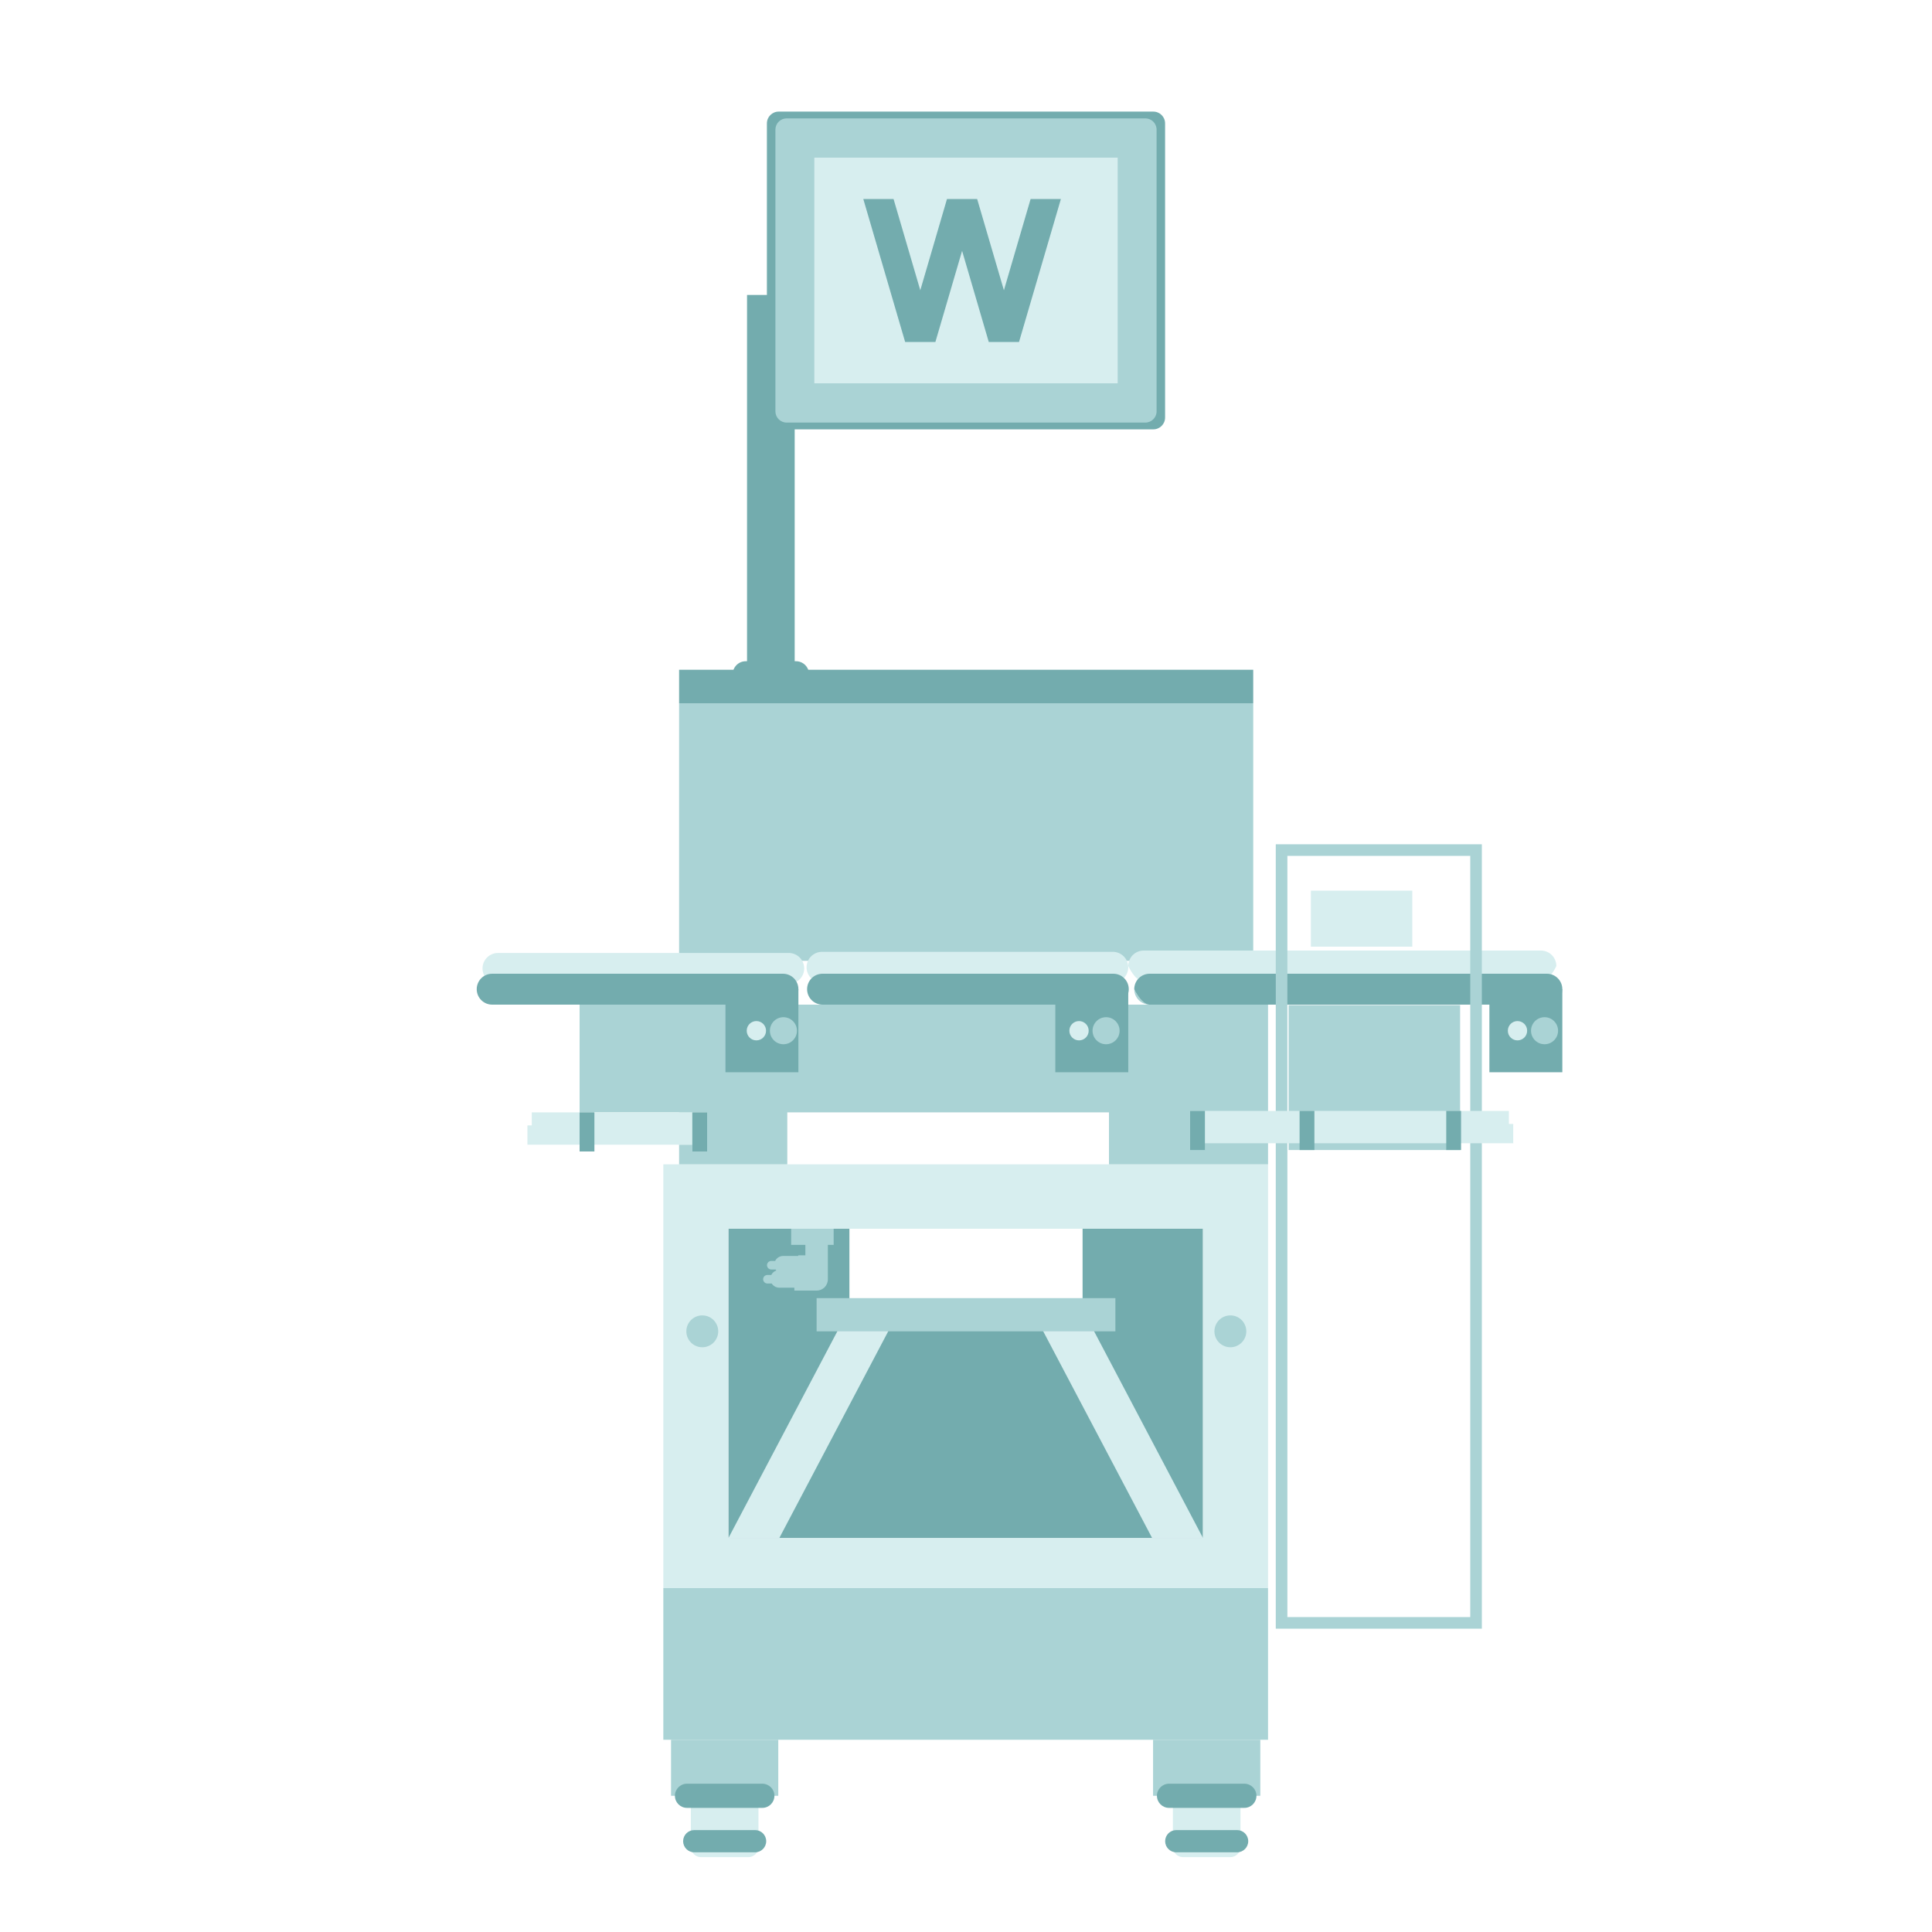 <?xml version="1.0" encoding="utf-8"?>
<!-- Generator: Adobe Illustrator 16.0.0, SVG Export Plug-In . SVG Version: 6.00 Build 0)  -->
<!DOCTYPE svg PUBLIC "-//W3C//DTD SVG 1.1//EN" "http://www.w3.org/Graphics/SVG/1.1/DTD/svg11.dtd">
<svg version="1.1" id="Layer_2" xmlns="http://www.w3.org/2000/svg" xmlns:xlink="http://www.w3.org/1999/xlink" x="0px" y="0px"
	 width="500px" height="500px" viewBox="0 0 500 500" enable-background="new 0 0 500 500" xml:space="preserve">
<path fill="#73ACAE" d="M301.523,108.072c0,1.682-1.363,3.045-3.046,3.045h-96.956c-1.682,0-3.046-1.363-3.046-3.045V31.928
	c0-1.682,1.364-3.045,3.046-3.045h96.956c1.683,0,3.046,1.363,3.046,3.045V108.072z"/>
<rect x="175.75" y="182" fill="#AAD3D5" width="148.583" height="66.667"/>
<polygon fill="#73ACAE" points="311.33,318 311.33,398.07 188.5,398.07 188.5,318 219.83,318 219.83,337.67 280.17,337.67 
	280.17,318 "/>
<rect x="171.667" y="411" fill="#AAD3D5" width="156.5" height="39.25"/>
<path fill="#D7EEEF" d="M171.67,301.33V411h156.5V301.33H171.67z M311.33,398.07H188.5V318h122.83V398.07z"/>
<polygon fill="#D7EEEF" points="230.333,343.667 217.167,343.667 188.5,398.07 201.667,398.07 "/>
<polygon fill="#D7EEEF" points="269.522,343.667 282.689,343.667 311.355,398.07 298.189,398.07 "/>
<rect x="211.338" y="335.954" fill="#AAD3D5" width="77.323" height="8.592"/>
<path fill="#AAD3D5" d="M215.75,318v4.17h-1.5v8.92c0,0.811-0.33,1.53-0.85,2.061c-0.05,0.05-0.1,0.09-0.15,0.14
	c-0.51,0.44-1.18,0.71-1.91,0.71h-5.76v-0.75h-3.91c-0.63,0-1.21-0.26-1.62-0.67c-0.12-0.12-0.23-0.26-0.32-0.41h-1.13
	c-0.6,0-1.1-0.5-1.1-1.11c0-0.609,0.5-1.1,1.1-1.1h1.01c0.25-0.54,0.73-0.96,1.3-1.16c-0.06-0.08-0.13-0.16-0.18-0.26h-1.13
	c-0.6,0-1.1-0.5-1.1-1.11c0-0.6,0.5-1.1,1.1-1.1h1.01c0.36-0.75,1.15-1.29,2.06-1.29h3.91v-0.16h1.85v-2.71h-3.68V318H215.75z"/>
<circle fill="#AAD3D5" cx="181.75" cy="344.546" r="4.125"/>
<circle fill="#AAD3D5" cx="318.417" cy="344.546" r="4.125"/>
<rect x="173.667" y="450.25" fill="#AAD3D5" width="27.75" height="14.5"/>
<path fill="#D7EEEF" d="M196.292,478c0,1.45-1.175,2.625-2.625,2.625h-12.25c-1.45,0-2.625-1.175-2.625-2.625v-10.125
	c0-1.45,1.175-2.625,2.625-2.625h12.25c1.45,0,2.625,1.175,2.625,2.625V478z"/>
<path fill="#73ACAE" d="M200.417,464.75c0-1.726-1.399-3.125-3.125-3.125h-19.5c-1.726,0-3.125,1.399-3.125,3.125l0,0
	c0,1.726,1.399,3.125,3.125,3.125h19.5C199.018,467.875,200.417,466.476,200.417,464.75L200.417,464.75z"/>
<path fill="#73ACAE" d="M198.292,476.5c0-1.588-1.287-2.875-2.875-2.875h-15.75c-1.588,0-2.875,1.287-2.875,2.875l0,0
	c0,1.588,1.287,2.875,2.875,2.875h15.75C197.004,479.375,198.292,478.088,198.292,476.5L198.292,476.5z"/>
<rect x="298.416" y="450.25" fill="#AAD3D5" width="27.75" height="14.5"/>
<path fill="#D7EEEF" d="M321.041,478c0,1.45-1.175,2.625-2.625,2.625h-12.25c-1.449,0-2.625-1.175-2.625-2.625v-10.125
	c0-1.45,1.176-2.625,2.625-2.625h12.25c1.45,0,2.625,1.175,2.625,2.625V478z"/>
<path fill="#73ACAE" d="M325.166,464.75c0-1.726-1.398-3.125-3.125-3.125h-19.5c-1.726,0-3.125,1.399-3.125,3.125l0,0
	c0,1.726,1.399,3.125,3.125,3.125h19.5C323.768,467.875,325.166,466.476,325.166,464.75L325.166,464.75z"/>
<path fill="#73ACAE" d="M323.041,476.5c0-1.588-1.287-2.875-2.875-2.875h-15.75c-1.588,0-2.875,1.287-2.875,2.875l0,0
	c0,1.588,1.287,2.875,2.875,2.875h15.75C321.754,479.375,323.041,478.088,323.041,476.5L323.041,476.5z"/>
<path fill="#D7EEEF" d="M208.125,250.625c0-2.209-1.791-4-4-4h-75.25c-2.209,0-4,1.791-4,4l0,0c0,2.209,1.791,4,4,4h75.25
	C206.334,254.625,208.125,252.834,208.125,250.625L208.125,250.625z"/>
<path fill="#D7EEEF" d="M291.99,250.333c0-2.209-1.791-4-4-4h-75.25c-2.209,0-4,1.791-4,4l0,0c0,2.209,1.791,4,4,4h75.25
	C290.199,254.333,291.99,252.542,291.99,250.333L291.99,250.333z"/>
<path fill="#AAD3D5" d="M297.33,259.99c-1.021-0.05-1.94-0.49-2.62-1.16c-0.72-0.73-1.17-1.73-1.17-2.83
	C293.54,256,295.22,259.75,297.33,259.99z"/>
<path fill="#D7EEEF" d="M402.781,250c0,0-1.68,3.75-3.79,3.99c-0.07,0.01-0.14,0.01-0.21,0.01h-102.79c-0.07,0-0.14,0-0.21-0.01
	c-2.11-0.24-3.79-3.99-3.79-3.99c0-2.21,1.79-4,4-4h102.79C400.991,246,402.781,247.79,402.781,250z"/>
<path fill="#73ACAE" d="M206.625,256c0-2.209-1.791-4-4-4h-75.25c-2.209,0-4,1.791-4,4l0,0c0,2.209,1.791,4,4,4h75.25
	C204.834,260,206.625,258.209,206.625,256L206.625,256z"/>
<path fill="#AAD3D5" d="M404.33,256c0,1.1-0.45,2.1-1.17,2.83c-0.67,0.67-1.59,1.11-2.62,1.16C402.65,259.75,404.33,256,404.33,256z
	"/>
<path fill="#73ACAE" d="M292.125,256c0-2.209-1.791-4-4-4h-75.25c-2.209,0-4,1.791-4,4l0,0c0,2.209,1.791,4,4,4h75.25
	C290.334,260,292.125,258.209,292.125,256L292.125,256z"/>
<path fill="#73ACAE" d="M404.33,256c0,0-1.68,3.75-3.79,3.99c-0.07,0.01-0.14,0.01-0.21,0.01H297.54c-0.07,0-0.14,0-0.21-0.01
	c-2.11-0.24-3.79-3.99-3.79-3.99c0-2.21,1.79-4,4-4h102.79C402.54,252,404.33,253.79,404.33,256z"/>
<polygon fill="#AAD3D5" points="328.17,260 328.17,301.33 287,301.33 287,287.88 203.75,287.88 203.75,301.33 175.75,301.33 
	175.75,296.25 179.17,296.25 179.17,298 183,298 183,287.88 150,287.88 150,260 "/>
<polygon fill="#AAD3D5" points="183,287.88 183,298 179.17,298 179.17,296.25 175.75,296.25 175.75,287.88 "/>
<rect x="136.5" y="291.25" fill="#D7EEEF" width="46.5" height="5"/>
<rect x="137.62" y="287.88" fill="#D7EEEF" width="45.38" height="5"/>
<rect x="150" y="287.875" fill="#73ACAE" width="3.833" height="10.126"/>
<rect x="179.17" y="287.88" fill="#73ACAE" width="3.83" height="10.12"/>
<rect x="187.75" y="256" fill="#73ACAE" width="18.875" height="21.5"/>
<rect x="273.116" y="256" fill="#73ACAE" width="18.875" height="21.5"/>
<rect x="385.455" y="256" fill="#73ACAE" width="18.875" height="21.5"/>
<circle fill="#AAD3D5" cx="202.75" cy="266.75" r="3.5"/>
<circle fill="#D7EEEF" cx="195.75" cy="266.75" r="2.5"/>
<circle fill="#AAD3D5" cx="286.25" cy="266.75" r="3.5"/>
<circle fill="#D7EEEF" cx="279.25" cy="266.75" r="2.5"/>
<circle fill="#AAD3D5" cx="399.726" cy="266.75" r="3.5"/>
<circle fill="#D7EEEF" cx="392.726" cy="266.75" r="2.5"/>
<g>
	<g>
		<path fill="#AAD3D5" d="M380.5,221.5v197h-47.33v-197H380.5 M383.5,218.5h-53.33v203h53.33V218.5L383.5,218.5z"/>
	</g>
</g>
<rect x="339.25" y="230.5" fill="#D7EEEF" width="26.25" height="14.5"/>
<rect x="333.5" y="260.125" fill="#AAD3D5" width="44.375" height="37.5"/>
<rect x="308" y="290.874" fill="#D7EEEF" width="83.621" height="5"/>
<rect x="308" y="287.504" fill="#D7EEEF" width="82.501" height="5"/>
<rect x="374.287" y="287.499" fill="#73ACAE" width="3.834" height="10.126"/>
<rect x="308" y="287.499" fill="#73ACAE" width="3.834" height="10.126"/>
<rect x="336.333" y="287.499" fill="#73ACAE" width="3.834" height="10.126"/>
<rect x="175.75" y="173.333" fill="#73ACAE" width="148.583" height="8.667"/>
<rect x="193.333" y="76.333" fill="#73ACAE" width="12.333" height="97"/>
<path fill="#73ACAE" d="M209.375,174.5c0-1.864-1.511-3.375-3.375-3.375h-13c-1.864,0-3.375,1.511-3.375,3.375l0,0
	c0,1.864,1.511,3.375,3.375,3.375h13C207.864,177.875,209.375,176.364,209.375,174.5L209.375,174.5z"/>
<rect x="209" y="39.5" fill="#D7EEEF" width="82" height="61"/>
<path fill="#AAD3D5" d="M299.325,106.448c0,1.61-1.305,2.916-2.916,2.916H203.59c-1.61,0-2.916-1.305-2.916-2.916V33.552
	c0-1.61,1.306-2.916,2.916-2.916h92.819c1.611,0,2.916,1.305,2.916,2.916V106.448z"/>
<rect x="210.749" y="40.801" fill="#D7EEEF" width="78.502" height="58.397"/>
<polygon fill="#73ACAE" points="274.561,51.5 263.721,88.5 255.891,88.5 248.99,64.92 242.08,88.5 234.25,88.5 223.42,51.5 
	231.25,51.5 238.17,75.12 245.07,51.53 245.08,51.5 252.891,51.5 252.9,51.55 259.811,75.12 266.721,51.5 "/>
</svg>
